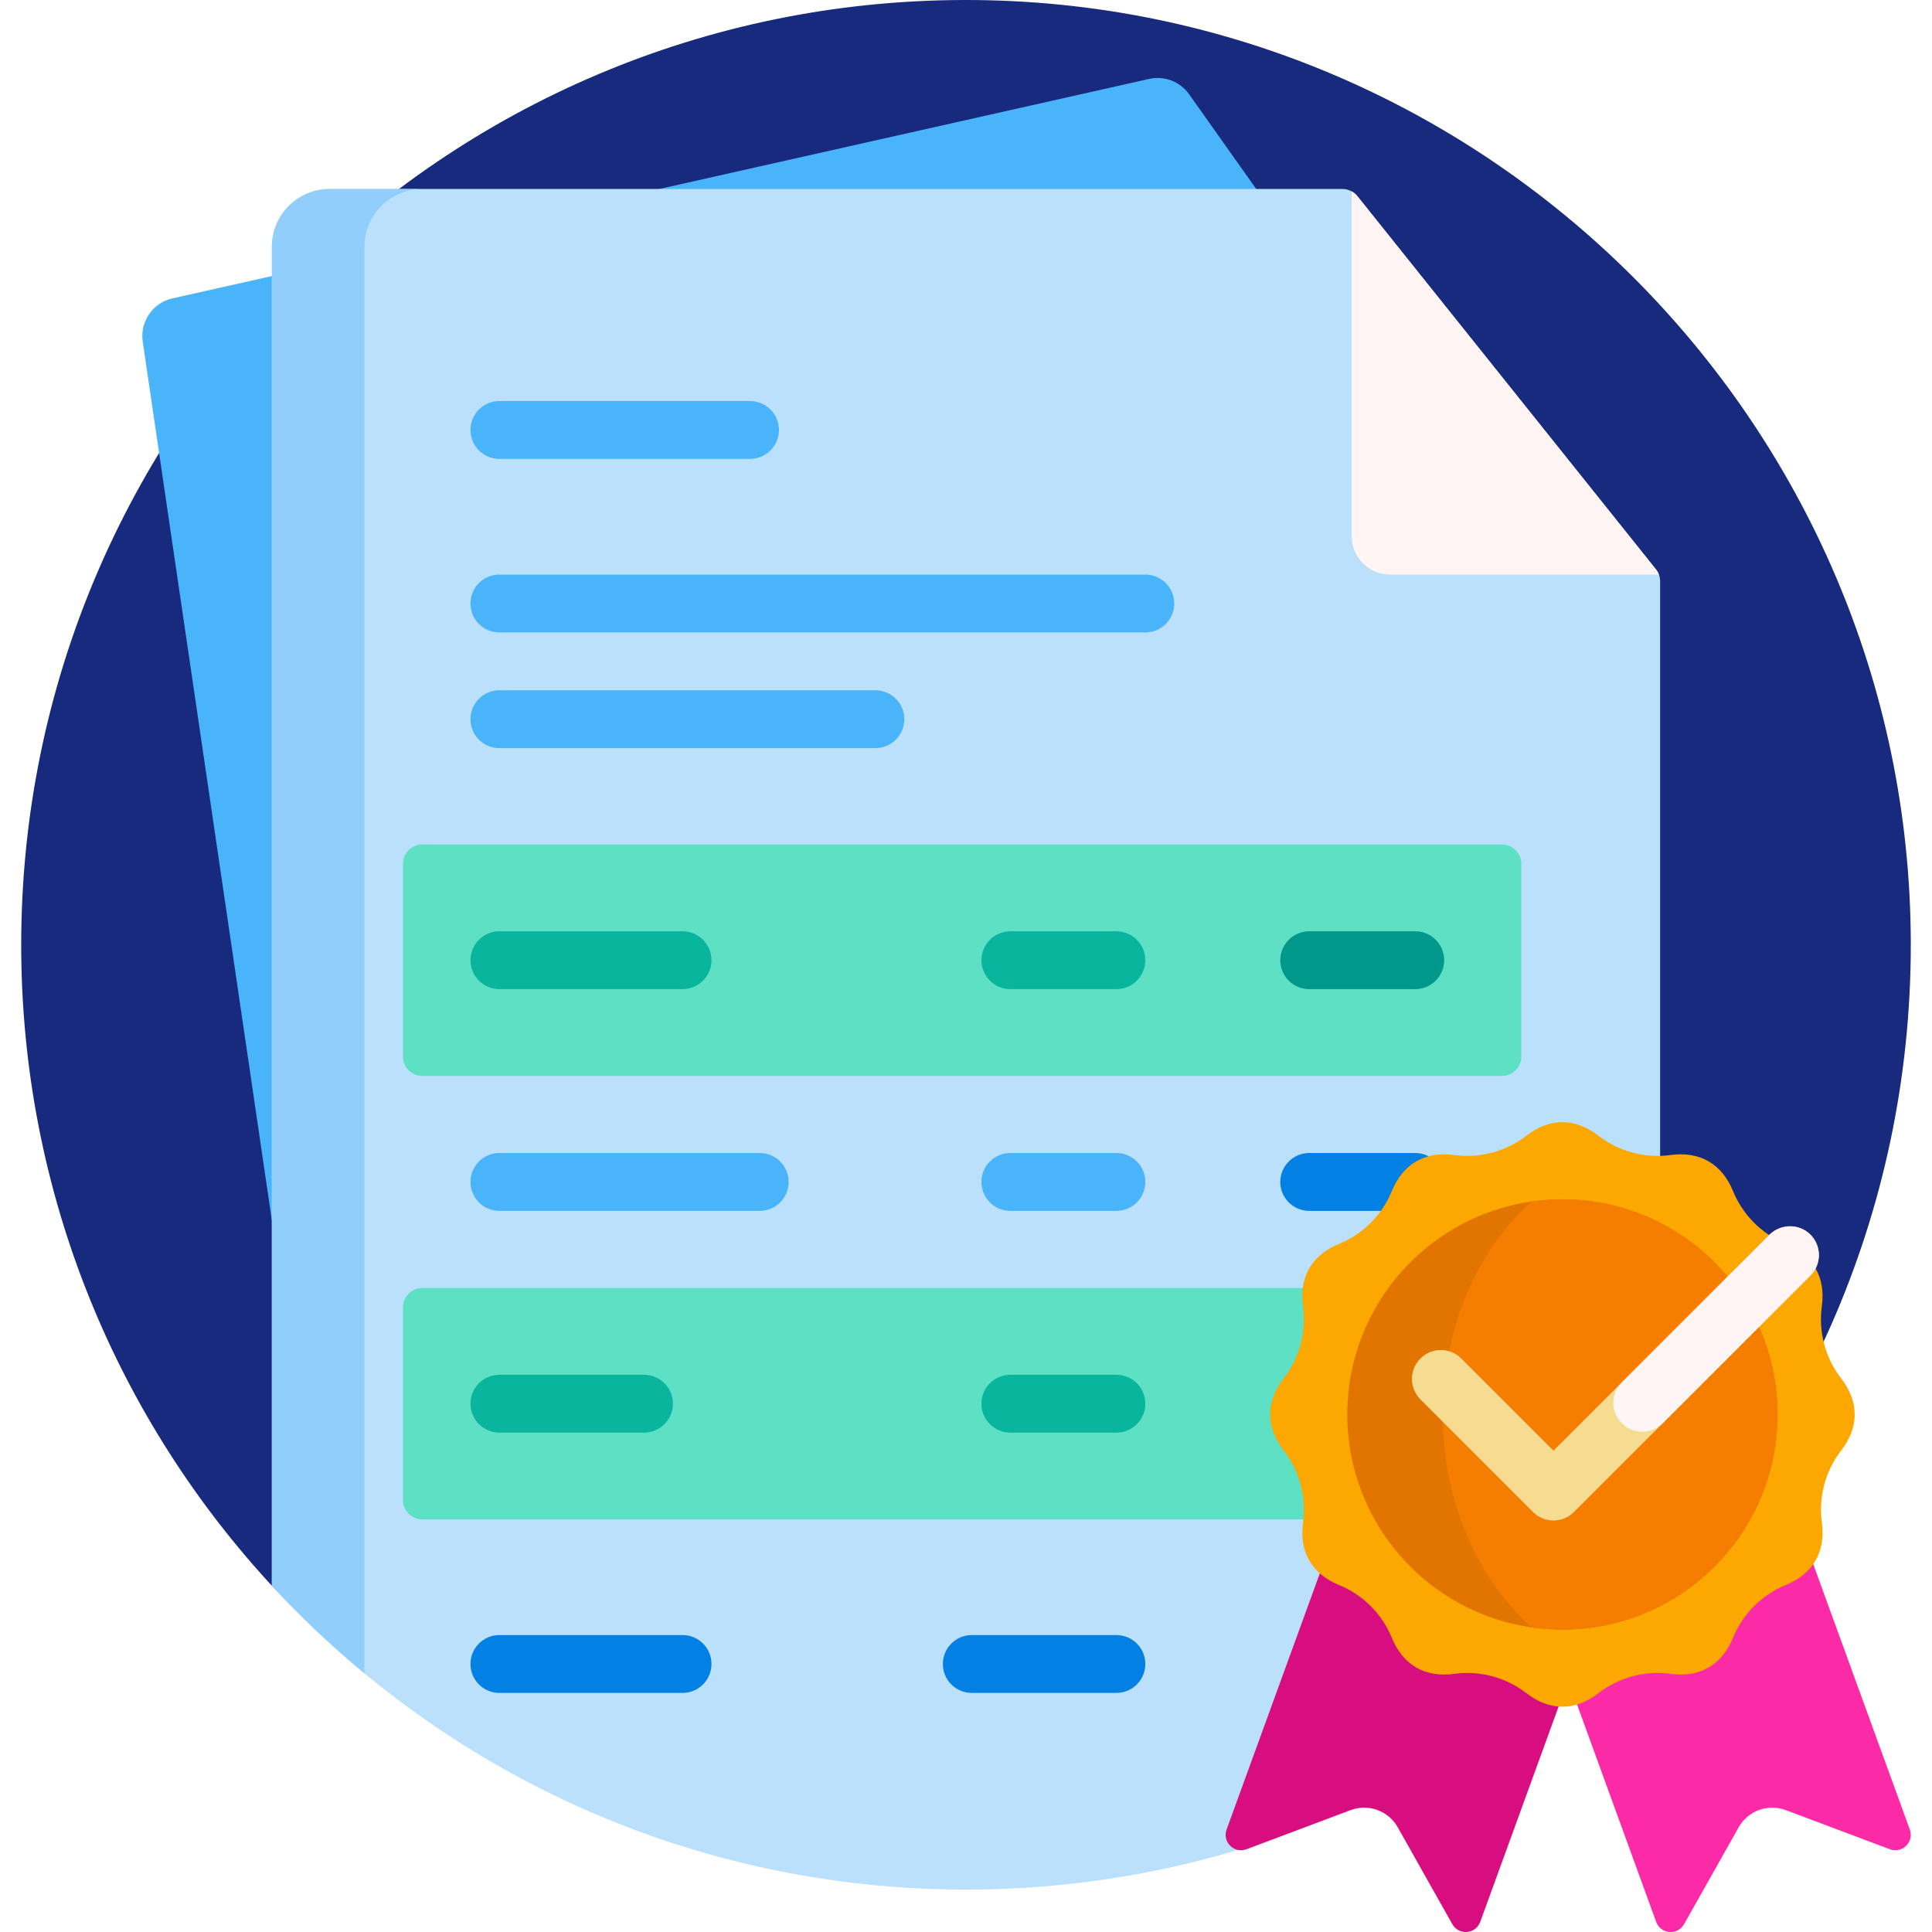 <svg id="Capa_1" enable-background="new 0 0 501 501" height="512" viewBox="0 0 501 501" width="512" xmlns="http://www.w3.org/2000/svg"><g><path d="m5.5 245c0-135.144 109.422-244.732 244.503-245 134.857-.267 245.212 109.616 245.496 244.472.149 70.512-29.491 134.103-77.038 178.894-43.858-41.315-102.953-66.634-167.961-66.634-59.604 0-114.236 21.284-156.711 56.667-6.66 5.548-16.498 5.09-22.413-1.246-40.867-43.775-65.876-102.544-65.876-167.153z" fill="#172a7d"/><path d="m308.352 24.437 68.024 96.021c.911 1.286 1.505 2.768 1.734 4.327l34.254 233.102c.378 2.574-.274 5.186-1.782 7.306-34.471 48.484-87.906 83.371-151.41 92.703-63.505 9.332-124.717-8.708-171.679-45.226-2.054-1.597-3.43-3.91-3.809-6.485l-46.671-317.596c-.761-5.176 2.597-10.064 7.701-11.211l253.285-56.918c3.937-.884 8.02.684 10.353 3.977z" fill="#49b4fa"/><path d="m352.001 50.877 77.403 96.754c.709.887 1.096 1.988 1.096 3.123v260.455c-44.761 48.451-108.837 78.791-180 78.791s-135.239-30.34-180-78.791v-347.209c0-8.284 6.716-15 15-15h262.597c1.519 0 2.955.69 3.904 1.877z" fill="#bbe0fb"/><path d="m94.5 433.924c-8.501-7.028-16.52-14.618-24-22.714v-347.21c0-8.284 6.716-15 15-15h24c-8.284 0-15 6.716-15 15z" fill="#91cefb"/><path d="m352.001 50.876 77.404 96.755c.332.415.593.878.777 1.369h-69.682c-5.523 0-10-4.477-10-10v-89.385c.572.314 1.084.74 1.501 1.261z" fill="#fff5f5"/><path d="m122 111.5c0-4.142 3.358-7.5 7.5-7.5h65c4.142 0 7.5 3.358 7.5 7.5s-3.358 7.5-7.5 7.5h-65c-4.142 0-7.5-3.358-7.5-7.5zm175 37.5h-167.5c-4.142 0-7.5 3.358-7.5 7.5s3.358 7.5 7.5 7.5h167.5c4.142 0 7.5-3.358 7.5-7.5s-3.358-7.5-7.5-7.5zm-70 30h-97.5c-4.142 0-7.5 3.358-7.5 7.5s3.358 7.5 7.5 7.5h97.5c4.142 0 7.5-3.358 7.5-7.5s-3.358-7.5-7.5-7.5zm-30 120h-67.5c-4.142 0-7.5 3.358-7.5 7.5s3.358 7.5 7.5 7.5h67.5c4.142 0 7.5-3.358 7.5-7.5s-3.358-7.5-7.5-7.5zm92.5 0h-27.5c-4.142 0-7.5 3.358-7.5 7.5s3.358 7.5 7.5 7.5h27.5c4.142 0 7.5-3.358 7.5-7.5s-3.358-7.5-7.5-7.5z" fill="#49b4fa"/><path d="m374.5 306.5c0 4.142-3.358 7.5-7.5 7.5h-27.5c-4.142 0-7.5-3.358-7.5-7.5s3.358-7.5 7.5-7.5h27.5c4.142 0 7.5 3.358 7.5 7.5zm-197.5 117.5h-47.5c-4.142 0-7.5 3.358-7.5 7.5s3.358 7.5 7.5 7.5h47.5c4.142 0 7.5-3.358 7.5-7.5s-3.358-7.5-7.5-7.5zm112.5 0h-37.5c-4.142 0-7.5 3.358-7.5 7.5 0 4.142 3.358 7.5 7.5 7.5h37.5c4.142 0 7.5-3.358 7.5-7.5 0-4.142-3.358-7.5-7.5-7.5z" fill="#0280e3"/><path d="m394.5 224v50c0 2.761-2.239 5-5 5h-280c-2.761 0-5-2.239-5-5v-50c0-2.761 2.239-5 5-5h280c2.761 0 5 2.239 5 5zm-5 110h-280c-2.761 0-5 2.239-5 5v50c0 2.761 2.239 5 5 5h280c2.761 0 5-2.239 5-5v-50c0-2.761-2.239-5-5-5z" fill="#5de0c3"/><path d="m374.5 249c0 4.142-3.358 7.5-7.5 7.5h-27.5c-4.142 0-7.5-3.358-7.5-7.5s3.358-7.5 7.5-7.5h27.5c4.142 0 7.5 3.358 7.5 7.5z" fill="#01988c"/><path d="m254.5 249c0-4.142 3.358-7.5 7.5-7.5h27.5c4.142 0 7.5 3.358 7.5 7.5s-3.358 7.5-7.5 7.5h-27.5c-4.142 0-7.5-3.358-7.5-7.5zm-87.5 107.5h-37.5c-4.142 0-7.5 3.358-7.5 7.5s3.358 7.5 7.5 7.5h37.5c4.142 0 7.5-3.358 7.5-7.5s-3.358-7.5-7.5-7.5zm122.5 0h-27.5c-4.142 0-7.5 3.358-7.5 7.5s3.358 7.5 7.5 7.5h27.5c4.142 0 7.5-3.358 7.5-7.5s-3.358-7.5-7.5-7.5zm-112.5-115h-47.5c-4.142 0-7.5 3.358-7.5 7.5s3.358 7.5 7.5 7.5h47.5c4.142 0 7.5-3.358 7.5-7.5s-3.358-7.5-7.5-7.5z" fill="#0ab59e"/><path d="m490.084 479.539-26.986-10.144c-4.617-1.735-9.81.155-12.231 4.452l-14.152 25.117c-1.677 2.977-6.075 2.616-7.244-.595l-34.648-95.194 65.778-23.941 34.648 95.194c1.17 3.21-1.966 6.313-5.165 5.111z" fill="#fd2aa7"/><path d="m418.5 403.174-34.648 95.194c-1.169 3.211-5.566 3.573-7.244.595l-14.152-25.117c-2.421-4.297-7.614-6.187-12.231-4.452l-26.986 10.144c-3.199 1.202-6.335-1.901-5.166-5.112l34.648-95.194z" fill="#d80d80"/><path d="m477.441 376.14c-4.109 5.317-5.908 12.031-5.008 18.691.5 3.696-.006 7.031-1.635 9.853s-4.265 4.928-7.715 6.343c-6.218 2.55-11.132 7.465-13.683 13.683-1.415 3.45-3.521 6.086-6.343 7.715s-6.158 2.135-9.853 1.635c-6.66-.9-13.373.899-18.691 5.008-2.951 2.28-6.092 3.51-9.351 3.51s-6.4-1.23-9.351-3.51c-5.317-4.11-12.031-5.908-18.691-5.008-3.695.5-7.031-.006-9.853-1.635s-4.928-4.265-6.343-7.715c-2.55-6.218-7.465-11.133-13.683-13.683-3.45-1.415-6.086-3.521-7.715-6.343s-2.135-6.158-1.635-9.853c.9-6.66-.899-13.374-5.008-18.691-2.28-2.95-3.51-6.092-3.51-9.351s1.23-6.4 3.51-9.351c4.109-5.317 5.909-12.031 5.008-18.691-.5-3.695.006-7.031 1.635-9.853s4.265-4.928 7.715-6.343c6.218-2.55 11.133-7.465 13.683-13.683 1.415-3.45 3.521-6.086 6.343-7.715s6.158-2.135 9.853-1.635c6.66.9 13.374-.899 18.691-5.008 2.951-2.28 6.092-3.51 9.351-3.51s6.4 1.23 9.351 3.51c5.317 4.109 12.031 5.908 18.691 5.008 3.695-.5 7.031.006 9.853 1.635s4.928 4.265 6.343 7.715c2.55 6.218 7.465 11.133 13.683 13.683 3.45 1.415 6.086 3.521 7.715 6.343s2.135 6.158 1.635 9.853c-.9 6.66.899 13.374 5.008 18.691 2.28 2.95 3.51 6.092 3.51 9.351s-1.229 6.401-3.51 9.351z" fill="#fda800"/><path d="m460.951 366.79c0 30.812-24.978 55.79-55.79 55.79s-55.789-24.978-55.789-55.79 24.978-55.79 55.789-55.79c30.813 0 55.79 24.978 55.79 55.79z" fill="#e27500"/><path d="m460.951 366.79c0 30.812-24.978 55.79-55.79 55.79-2.692 0-5.339-.191-7.929-.56-13.976-12.392-23.065-32.513-23.065-55.23s9.089-42.838 23.065-55.23c2.59-.369 5.238-.56 7.929-.56 30.813 0 55.79 24.978 55.79 55.79z" fill="#f57e00"/><path d="m469.471 330.769-61.324 61.324c-1.464 1.464-3.384 2.197-5.303 2.197s-3.839-.732-5.303-2.197l-29.202-29.202c-2.929-2.929-2.929-7.678 0-10.606 2.929-2.929 7.678-2.929 10.606 0l23.899 23.899 56.021-56.021c2.929-2.929 7.678-2.929 10.606 0 2.929 2.928 2.929 7.677 0 10.606z" fill="#f5dc90"/><path d="m469.471 330.769-38.308 38.308c-2.929 2.929-7.678 2.929-10.606 0-2.929-2.929-2.929-7.678 0-10.606l38.085-38.085c2.904-2.904 7.674-3.199 10.664-.384 3.093 2.912 3.148 7.784.165 10.767z" fill="#fff5f5"/></g></svg>
